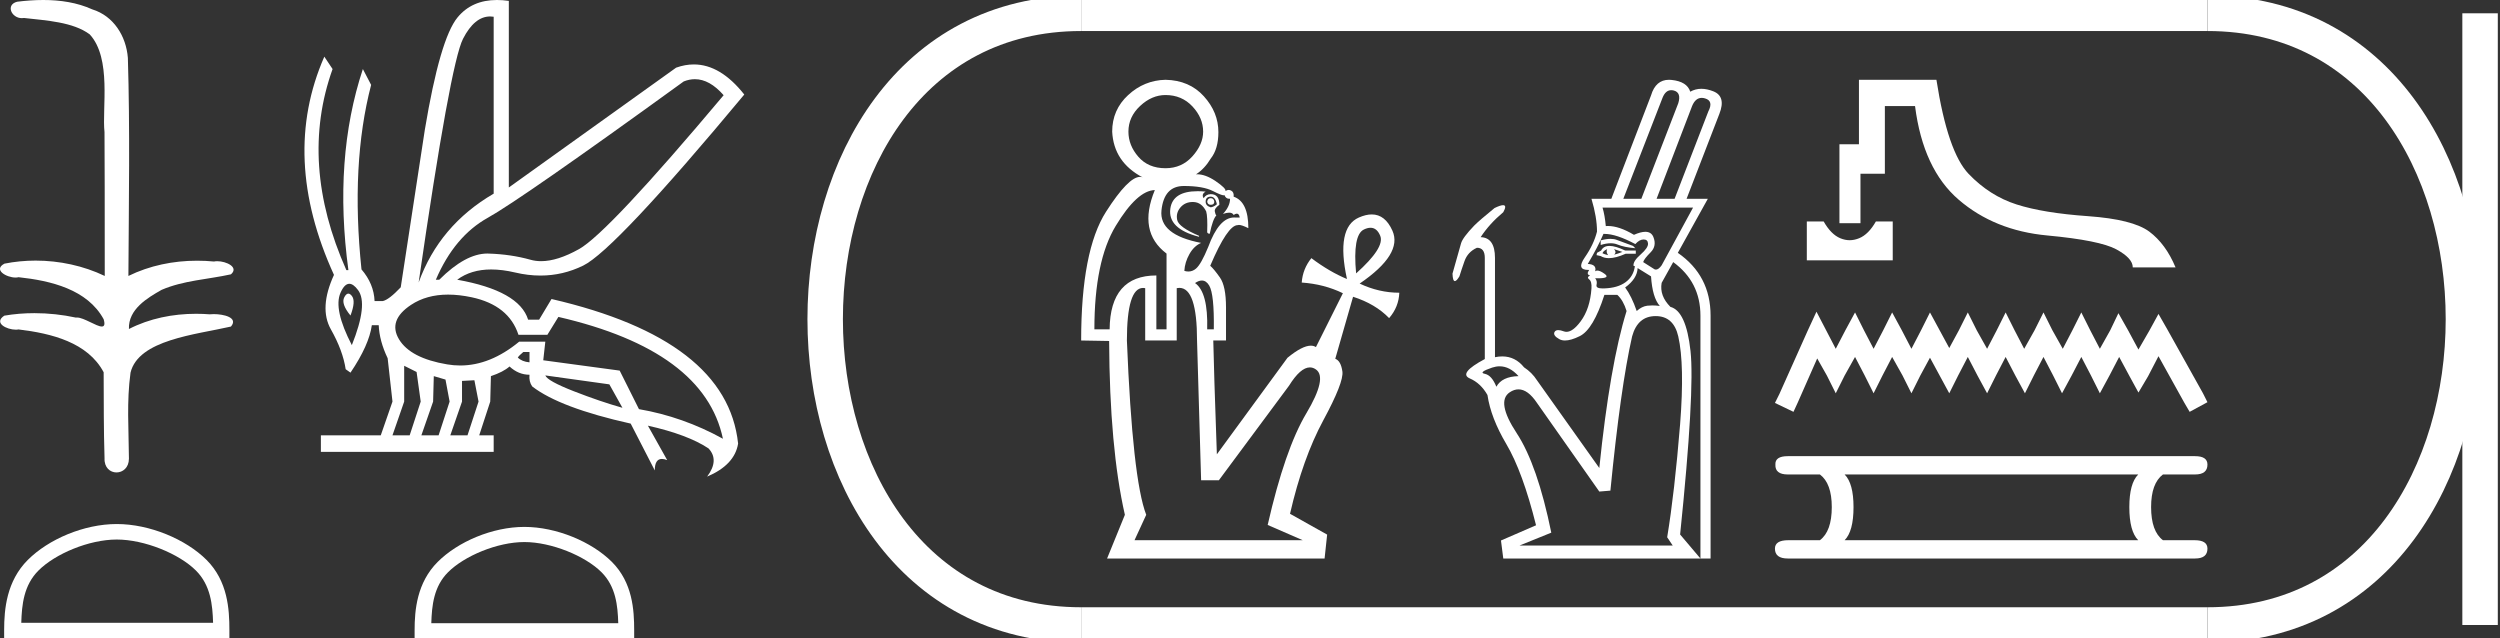 <?xml version="1.0" encoding="UTF-8" standalone="no"?>
<svg
   width="70.501"
   height="18.0"
   version="1.1"
   id="svg30"
   sodipodi:docname="setepenrameryamun.svg"
   inkscape:version="1.1.1 (3bf5ae0d25, 2021-09-20)"
   xmlns:inkscape="http://www.inkscape.org/namespaces/inkscape"
   xmlns:sodipodi="http://sodipodi.sourceforge.net/DTD/sodipodi-0.dtd"
   xmlns="http://www.w3.org/2000/svg"
   xmlns:svg="http://www.w3.org/2000/svg">
  <rect width="100%" height="100%" fill="#333333" stroke="none"/>
  <defs
     id="defs34" />
  <sodipodi:namedview
     id="namedview32"
     pagecolor="#ffffff"
     bordercolor="#666666"
     borderopacity="1.0"
     inkscape:pageshadow="2"
     inkscape:pageopacity="0.0"
     inkscape:pagecheckerboard="0"
     showgrid="false"
     inkscape:zoom="19.503267"
     inkscape:cx="35.250504"
     inkscape:cy="8.9984922"
     inkscape:window-width="1920"
     inkscape:window-height="1001"
     inkscape:window-x="-9"
     inkscape:window-y="-9"
     inkscape:window-maximized="1"
     inkscape:current-layer="svg30" />
  <path
     d="M 1.219 0.0 C 0.971 0.0 0.723 0.019 0.483 0.049 C 0.152 0.133 0.322 0.512 0.616 0.512 C 0.636 0.512 0.656 0.51 0.677 0.507 C 1.298 0.578 2.062 0.618 2.531 0.97 C 3.154 1.648 2.874 3.058 2.947 3.727 C 2.952 3.763 2.954 6.431 2.954 7.782 C 2.353 7.494 1.673 7.349 1.004 7.349 C 0.706 7.349 0.411 7.378 0.125 7.435 C -0.201 7.607 0.182 7.827 0.438 7.827 C 0.468 7.827 0.497 7.824 0.522 7.817 C 1.43 7.915 2.462 8.158 2.923 9.002 C 2.968 9.155 2.94 9.208 2.87 9.208 C 2.718 9.208 2.367 8.954 2.17 8.954 C 2.159 8.954 2.15 8.955 2.14 8.956 C 1.761 8.874 1.364 8.831 0.97 8.831 C 0.682 8.831 0.396 8.854 0.121 8.902 C -0.191 9.108 0.191 9.297 0.445 9.297 C 0.472 9.297 0.499 9.295 0.522 9.29 C 1.449 9.402 2.474 9.653 2.923 10.498 C 2.928 11.438 2.922 12.06 2.948 12.924 C 2.937 13.19 3.11 13.323 3.285 13.323 C 3.459 13.323 3.635 13.192 3.636 12.934 C 3.63 12.082 3.569 11.334 3.681 10.508 C 3.906 9.581 5.514 9.438 6.513 9.209 C 6.731 8.953 6.302 8.858 6.026 8.858 C 5.985 8.858 5.947 8.86 5.915 8.864 C 5.787 8.854 5.658 8.849 5.529 8.849 C 4.876 8.849 4.218 8.979 3.636 9.278 C 3.612 8.72 4.163 8.398 4.557 8.174 C 5.179 7.906 5.864 7.88 6.513 7.736 C 6.745 7.535 6.38 7.366 6.127 7.366 C 6.094 7.366 6.063 7.369 6.035 7.375 C 5.876 7.359 5.716 7.352 5.555 7.352 C 4.888 7.352 4.22 7.488 3.621 7.782 C 3.633 5.672 3.667 3.63 3.606 1.634 C 3.558 1.016 3.202 0.45 2.604 0.265 C 2.174 0.07 1.696 0.0 1.219 0.0 Z"
     style="fill:#ffffff;stroke:none"
     id="path2" />
  <path
     d="M 3.293 15.215 C 4.074 15.215 5.052 15.616 5.526 16.09 C 5.94 16.504 5.994 17.053 6.009 17.563 L 0.6 17.563 C 0.615 17.053 0.67 16.504 1.084 16.09 C 1.557 15.616 2.512 15.215 3.293 15.215 ZM 3.293 14.778 C 2.366 14.778 1.369 15.206 0.784 15.79 C 0.185 16.39 0.117 17.179 0.117 17.77 L 0.117 18 L 6.469 18 L 6.469 17.77 C 6.469 17.179 6.424 16.39 5.825 15.79 C 5.24 15.206 4.22 14.778 3.293 14.778 Z"
     style="fill:#ffffff;stroke:none"
     id="path4" />
  <path
     d="M 19.596 2.233 Q 20.011 2.233 20.407 2.685 Q 17.145 6.568 16.33 7.024 Q 15.721 7.365 15.259 7.365 Q 15.101 7.365 14.961 7.325 Q 14.407 7.17 13.776 7.151 Q 13.761 7.15 13.745 7.15 Q 13.127 7.15 12.388 7.888 L 12.291 7.888 Q 12.815 6.665 13.757 6.141 Q 14.699 5.617 19.281 2.297 Q 19.44 2.233 19.596 2.233 ZM 13.823 0.464 Q 13.872 0.464 13.922 0.472 L 13.922 5.461 Q 12.388 6.355 11.806 7.966 Q 12.699 1.792 13.058 1.093 Q 13.381 0.464 13.823 0.464 ZM 9.823 8.28 Q 9.763 8.28 9.709 8.383 Q 9.612 8.568 9.884 8.898 Q 10.039 8.49 9.922 8.345 Q 9.871 8.28 9.823 8.28 ZM 9.851 8.003 Q 9.965 8.003 10.097 8.18 Q 10.388 8.568 9.922 9.733 Q 9.398 8.723 9.602 8.257 Q 9.713 8.003 9.851 8.003 ZM 14.932 9.927 L 14.932 10.218 Q 14.718 10.199 14.602 10.082 Q 14.64 10.024 14.757 9.927 ZM 15.378 10.587 L 17.184 10.839 L 17.553 11.5 Q 16.931 11.325 16.184 11.034 Q 15.436 10.742 15.378 10.587 ZM 11.398 10.315 L 11.748 10.49 L 11.864 11.325 L 11.553 12.276 L 11.068 12.276 L 11.398 11.325 L 11.398 10.315 ZM 12.233 10.607 L 12.563 10.704 L 12.679 11.325 L 12.369 12.276 L 11.883 12.276 L 12.214 11.325 L 12.233 10.607 ZM 13.378 10.723 L 13.495 11.325 L 13.184 12.276 L 12.699 12.276 L 13.029 11.325 L 13.029 10.742 L 13.378 10.723 ZM 12.636 8.308 Q 12.946 8.308 13.301 8.383 Q 14.349 8.607 14.621 9.442 L 15.436 9.442 L 15.747 8.937 Q 19.863 9.888 20.387 12.373 Q 19.261 11.752 18.019 11.538 L 17.475 10.451 L 15.32 10.16 L 15.378 9.636 L 14.64 9.636 Q 13.825 10.307 12.977 10.307 Q 12.795 10.307 12.612 10.276 Q 11.573 10.102 11.252 9.568 Q 10.932 9.034 11.592 8.597 Q 12.029 8.308 12.636 8.308 ZM 14.014 0.0 Q 13.307 0.0 12.903 0.491 Q 12.408 1.093 11.981 3.656 L 11.301 8.102 Q 10.971 8.451 10.796 8.49 L 10.563 8.49 Q 10.544 8.005 10.194 7.597 Q 9.884 4.627 10.466 2.394 L 10.233 1.947 Q 9.398 4.471 9.825 7.617 L 9.767 7.617 Q 8.427 4.607 9.379 1.947 L 9.146 1.598 L 9.146 1.598 Q 7.903 4.432 9.418 7.752 Q 8.991 8.684 9.33 9.286 Q 9.67 9.888 9.748 10.412 L 9.884 10.509 Q 10.408 9.733 10.486 9.17 L 10.68 9.17 Q 10.699 9.616 10.932 10.102 L 11.068 11.325 L 10.738 12.276 L 9.049 12.276 L 9.049 12.742 L 13.922 12.742 L 13.922 12.276 L 13.514 12.276 L 13.825 11.325 L 13.844 10.607 Q 14.194 10.49 14.369 10.335 Q 14.621 10.568 14.932 10.568 Q 14.912 10.762 15.009 10.898 Q 15.786 11.5 17.786 11.946 L 18.465 13.266 Q 18.465 12.942 18.666 12.942 Q 18.73 12.942 18.815 12.975 L 18.271 12.004 L 18.271 12.004 Q 19.397 12.257 19.98 12.645 Q 20.29 12.975 19.941 13.441 Q 20.718 13.111 20.815 12.509 Q 20.504 9.577 15.553 8.432 L 15.204 9.014 L 14.893 9.014 Q 14.64 8.199 12.893 7.888 Q 13.283 7.599 13.852 7.599 Q 14.162 7.599 14.524 7.684 Q 14.891 7.771 15.242 7.771 Q 15.872 7.771 16.446 7.49 Q 17.339 7.053 20.989 2.666 Q 20.317 1.817 19.567 1.817 Q 19.321 1.817 19.067 1.908 L 14.349 5.287 L 14.349 0.025 Q 14.174 0.0 14.014 0.0 Z"
     style="fill:#ffffff;stroke:none"
     id="path6" />
  <path
     d="M 14.788 15.286 C 15.549 15.286 16.503 15.677 16.964 16.138 C 17.367 16.542 17.42 17.077 17.435 17.574 L 12.163 17.574 C 12.178 17.077 12.231 16.542 12.634 16.138 C 13.095 15.677 14.026 15.286 14.788 15.286 ZM 14.788 14.859 C 13.884 14.859 12.912 15.277 12.343 15.846 C 11.758 16.431 11.692 17.2 11.692 17.776 L 11.692 18 L 17.884 18 L 17.884 17.776 C 17.884 17.2 17.84 16.431 17.256 15.846 C 16.686 15.277 15.691 14.859 14.788 14.859 Z"
     style="fill:#ffffff;stroke:none"
     id="path8" />
  <path
     d="M 32.868 2.68 Q 32.481 2.68 32.152 2.988 Q 31.822 3.296 31.822 3.712 Q 31.822 4.099 32.102 4.421 Q 32.381 4.744 32.868 4.744 Q 33.327 4.744 33.628 4.407 Q 33.929 4.07 33.929 3.712 Q 33.929 3.325 33.628 3.002 Q 33.327 2.68 32.868 2.68 ZM 34.144 5.589 Q 34.23 5.589 34.244 5.689 Q 34.244 5.775 34.144 5.775 Q 34.058 5.775 34.043 5.689 Q 34.058 5.589 34.144 5.589 ZM 34.144 5.546 Q 34 5.546 34 5.689 Q 34 5.804 34.144 5.847 Q 34.23 5.833 34.316 5.761 Q 34.273 5.546 34.144 5.546 ZM 33.773 5.392 Q 33.88 5.392 34 5.403 Q 33.872 5.475 33.943 5.589 Q 34.015 5.475 34.144 5.475 Q 34.387 5.475 34.387 5.775 Q 34.244 5.876 34.258 5.962 Q 34.273 6.048 34.301 6.076 Q 34.201 6.177 34.115 6.592 Q 34.058 6.592 34.043 6.549 Q 34.058 6.105 34.015 5.962 Q 33.886 5.704 33.657 5.697 Q 33.647 5.696 33.637 5.696 Q 33.421 5.696 33.291 5.847 Q 33.155 6.005 33.198 6.205 Q 33.241 6.406 33.814 6.65 L 33.814 6.678 Q 32.926 6.449 33.004 5.883 Q 33.073 5.392 33.773 5.392 ZM 33.384 5.245 Q 32.825 5.245 32.754 5.933 Q 32.682 6.621 33.872 6.85 Q 33.671 6.936 33.542 7.166 Q 33.413 7.395 33.399 7.639 Q 33.458 7.657 33.513 7.657 Q 33.631 7.657 33.728 7.574 Q 33.872 7.452 34.072 6.965 Q 34.377 6.133 34.803 6.133 Q 34.817 6.133 34.832 6.134 L 34.961 6.134 Q 34.943 6.025 34.879 6.025 Q 34.841 6.025 34.789 6.062 Q 34.756 5.997 34.662 5.997 Q 34.592 5.997 34.488 6.033 Q 34.688 5.818 34.688 5.604 L 34.688 5.604 Q 34.676 5.605 34.664 5.605 Q 34.569 5.605 34.531 5.503 Q 34.524 5.508 34.51 5.508 Q 34.441 5.508 34.208 5.389 Q 33.929 5.245 33.384 5.245 ZM 38.648 6.423 Q 38.566 6.423 38.465 6.471 Q 38.142 6.621 38.243 7.71 Q 39.059 6.979 38.923 6.65 Q 38.83 6.423 38.648 6.423 ZM 33.893 7.911 Q 33.806 7.911 33.7 7.982 Q 34.072 8.24 34.043 9.287 L 34.23 9.287 Q 34.244 8.298 34.101 8.054 Q 34.017 7.911 33.893 7.911 ZM 32.567 5.36 Q 32.066 5.374 31.464 6.37 Q 30.862 7.366 30.862 9.287 L 31.292 9.287 Q 31.306 7.768 32.61 7.768 L 32.61 9.287 L 32.897 9.287 L 32.897 7.151 Q 32.08 6.535 32.567 5.36 ZM 33.258 8.118 Q 33.222 8.118 33.184 8.126 L 33.184 9.602 L 32.295 9.602 L 32.295 8.126 Q 32.264 8.12 32.235 8.12 Q 31.779 8.12 31.779 9.602 Q 31.937 13.514 32.324 14.518 L 31.994 15.234 L 36.738 15.234 L 35.749 14.804 Q 36.236 12.669 36.838 11.658 Q 37.44 10.648 37.11 10.419 Q 37.028 10.361 36.939 10.361 Q 36.673 10.361 36.351 10.877 L 34.373 13.543 L 33.872 13.543 L 33.757 9.602 Q 33.757 8.118 33.258 8.118 ZM 32.868 2.25 Q 33.542 2.264 33.95 2.716 Q 34.359 3.167 34.359 3.726 Q 34.359 4.199 34.144 4.471 Q 33.972 4.758 33.728 4.916 Q 33.744 4.915 33.761 4.915 Q 33.992 4.915 34.273 5.102 Q 34.588 5.317 34.559 5.389 Q 34.6 5.356 34.646 5.356 Q 34.68 5.356 34.717 5.374 Q 34.803 5.417 34.789 5.546 Q 35.204 5.689 35.204 6.435 Q 35.021 6.343 34.938 6.343 Q 34.918 6.343 34.903 6.349 Q 34.617 6.349 34.129 7.495 Q 34.23 7.581 34.402 7.825 Q 34.574 8.068 34.574 8.67 L 34.574 9.602 L 34.215 9.602 Q 34.23 10.39 34.316 12.812 L 36.308 10.089 Q 36.724 9.748 36.965 9.748 Q 37.048 9.748 37.11 9.788 L 37.87 8.269 Q 37.34 8.011 36.709 7.968 Q 36.738 7.581 36.981 7.28 Q 37.497 7.667 37.985 7.868 Q 37.669 6.42 38.321 6.134 Q 38.519 6.047 38.684 6.047 Q 39.062 6.047 39.267 6.506 Q 39.561 7.166 38.343 7.997 Q 38.887 8.255 39.461 8.255 Q 39.446 8.656 39.174 8.971 Q 38.787 8.57 38.157 8.369 L 37.655 10.118 Q 37.813 10.175 37.856 10.476 Q 37.899 10.777 37.318 11.852 Q 36.738 12.927 36.379 14.489 L 37.426 15.076 L 37.354 15.75 L 31.22 15.75 L 31.722 14.518 Q 31.292 12.626 31.278 9.616 L 30.489 9.602 Q 30.489 7.065 31.192 5.969 Q 31.82 4.988 32.15 4.988 Q 32.189 4.988 32.223 5.002 Q 31.407 4.572 31.364 3.712 Q 31.364 3.096 31.815 2.68 Q 32.266 2.264 32.868 2.25 Z"
     style="fill:#ffffff;stroke:none"
     id="path10" />
  <path
     d="M 47.129 2.543 C 47.153 2.543 47.178 2.546 47.204 2.553 C 47.347 2.592 47.389 2.712 47.328 2.911 L 46.286 5.607 L 45.778 5.607 L 46.885 2.755 C 46.942 2.614 47.023 2.543 47.129 2.543 ZM 47.989 2.76 C 48.019 2.76 48.05 2.765 48.083 2.775 C 48.248 2.823 48.278 2.946 48.174 3.146 L 47.224 5.607 L 46.716 5.607 L 47.718 2.99 C 47.781 2.837 47.871 2.76 47.989 2.76 ZM 45.418 6.736 C 45.337 6.736 45.245 6.75 45.14 6.779 L 45.14 6.909 C 45.243 6.876 45.337 6.86 45.421 6.86 C 45.492 6.86 45.558 6.872 45.616 6.896 C 45.741 6.948 45.909 6.983 46.117 7 L 46.052 6.935 C 45.861 6.865 45.709 6.809 45.596 6.766 C 45.545 6.746 45.485 6.736 45.418 6.736 ZM 45.518 7.026 L 45.752 7.104 C 45.666 7.139 45.587 7.165 45.518 7.182 C 45.57 7.139 45.57 7.087 45.518 7.026 ZM 45.323 7.026 C 45.297 7.078 45.305 7.135 45.349 7.195 C 45.279 7.178 45.227 7.161 45.192 7.143 C 45.201 7.1 45.245 7.061 45.323 7.026 ZM 45.388 6.935 C 45.275 6.935 45.197 6.978 45.153 7.065 L 45.036 7.13 L 45.023 7.195 L 45.14 7.221 C 45.204 7.26 45.281 7.28 45.37 7.28 C 45.501 7.28 45.658 7.239 45.843 7.156 L 46.13 7.156 L 46.13 7.065 L 45.83 7.065 C 45.648 6.978 45.501 6.935 45.388 6.935 ZM 47.745 5.854 L 46.859 7.482 C 46.801 7.563 46.747 7.603 46.697 7.603 C 46.672 7.603 46.648 7.593 46.625 7.573 L 46.338 7.391 C 46.356 7.33 46.425 7.239 46.547 7.117 C 46.668 6.996 46.694 6.85 46.625 6.681 C 46.585 6.585 46.51 6.537 46.399 6.537 C 46.313 6.537 46.206 6.566 46.078 6.622 C 45.8 6.456 45.556 6.373 45.343 6.373 C 45.323 6.373 45.303 6.374 45.284 6.375 C 45.266 6.175 45.236 6.002 45.192 5.854 ZM 45.247 6.596 C 45.469 6.596 45.759 6.692 46.117 6.883 C 46.195 6.796 46.273 6.753 46.351 6.753 C 46.429 6.753 46.471 6.792 46.475 6.87 C 46.479 6.948 46.41 7.05 46.267 7.176 C 46.123 7.302 46.056 7.408 46.065 7.495 L 46.104 7.508 C 46.078 7.699 45.991 7.849 45.843 7.957 C 45.696 8.066 45.496 8.124 45.245 8.133 C 45.227 8.134 45.211 8.134 45.195 8.134 C 45.065 8.134 45.008 8.101 45.023 8.035 C 45.041 7.961 45.028 7.898 44.984 7.846 L 44.984 7.846 C 45.011 7.847 45.035 7.848 45.058 7.848 C 45.302 7.848 45.366 7.806 45.251 7.723 C 45.166 7.661 45.097 7.63 45.046 7.63 C 45.022 7.63 45.001 7.637 44.984 7.651 C 45.019 7.521 44.949 7.451 44.776 7.443 C 44.967 7.122 45.114 6.839 45.218 6.596 C 45.228 6.596 45.237 6.596 45.247 6.596 ZM 46.182 7.56 L 46.56 7.794 C 46.586 8.194 46.668 8.471 46.807 8.628 C 46.733 8.618 46.662 8.613 46.597 8.613 C 46.547 8.613 46.5 8.616 46.455 8.621 C 46.351 8.634 46.251 8.684 46.156 8.771 C 46.06 8.493 45.952 8.272 45.83 8.107 C 46.056 7.942 46.173 7.76 46.182 7.56 ZM 42.29 10.33 C 42.48 10.33 42.657 10.422 42.823 10.607 C 42.51 10.615 42.302 10.715 42.198 10.906 C 42.111 10.689 42.002 10.568 41.872 10.542 C 41.742 10.516 41.811 10.457 42.08 10.366 C 42.152 10.342 42.222 10.33 42.29 10.33 ZM 46.69 8.914 C 47.028 8.914 47.241 9.105 47.328 9.487 C 47.449 10.017 47.467 10.841 47.38 11.961 C 47.276 13.246 47.154 14.309 47.015 15.151 L 47.172 15.385 L 42.849 15.385 L 43.747 15.021 C 43.487 13.745 43.161 12.809 42.771 12.215 C 42.38 11.62 42.315 11.236 42.575 11.063 C 42.658 11.007 42.74 10.98 42.822 10.98 C 42.998 10.98 43.172 11.107 43.343 11.362 L 45.101 13.862 L 45.414 13.836 C 45.605 11.892 45.809 10.442 46.026 9.487 C 46.13 9.105 46.351 8.914 46.69 8.914 ZM 47.066 2.25 C 46.816 2.25 46.647 2.397 46.56 2.69 L 45.44 5.607 L 44.88 5.607 C 44.984 5.954 45.036 6.262 45.036 6.531 C 44.975 6.774 44.86 7.017 44.691 7.26 C 44.528 7.495 44.561 7.612 44.79 7.612 C 44.798 7.612 44.806 7.612 44.815 7.612 L 44.815 7.612 C 44.754 7.699 44.763 7.751 44.841 7.768 C 44.771 7.803 44.763 7.84 44.815 7.879 C 44.867 7.918 44.889 8.003 44.88 8.133 C 44.854 8.515 44.752 8.825 44.574 9.064 C 44.428 9.26 44.295 9.358 44.175 9.358 C 44.149 9.358 44.124 9.353 44.099 9.344 C 44.037 9.321 43.986 9.309 43.944 9.309 C 43.893 9.309 43.858 9.327 43.838 9.363 C 43.804 9.428 43.849 9.496 43.975 9.565 C 44.02 9.59 44.073 9.602 44.134 9.602 C 44.245 9.602 44.383 9.562 44.548 9.48 C 44.804 9.355 45.036 8.966 45.245 8.315 L 45.609 8.315 C 45.722 8.419 45.809 8.571 45.87 8.771 C 45.557 9.778 45.301 11.253 45.101 13.198 L 43.343 10.724 C 43.248 10.576 43.126 10.455 42.979 10.359 C 42.814 10.154 42.609 10.051 42.364 10.051 C 42.298 10.051 42.23 10.058 42.159 10.073 L 42.159 7.273 C 42.159 6.892 42.024 6.696 41.755 6.688 C 41.92 6.436 42.133 6.201 42.393 5.984 C 42.467 5.852 42.465 5.786 42.388 5.786 C 42.338 5.786 42.257 5.813 42.146 5.867 C 41.868 6.093 41.677 6.258 41.573 6.362 C 41.356 6.588 41.232 6.755 41.202 6.863 C 41.171 6.972 41.091 7.256 40.961 7.716 C 40.966 7.857 40.988 7.927 41.028 7.927 C 41.06 7.927 41.102 7.883 41.156 7.794 C 41.191 7.681 41.238 7.538 41.299 7.365 C 41.36 7.191 41.477 7.065 41.651 6.987 C 41.798 6.987 41.872 7.082 41.872 7.273 L 41.872 10.125 C 41.369 10.394 41.228 10.576 41.449 10.672 C 41.654 10.76 41.82 10.916 41.947 11.139 L 41.947 11.139 C 42.01 11.569 42.187 12.029 42.478 12.521 C 42.786 13.042 43.066 13.806 43.317 14.813 L 42.328 15.242 L 42.393 15.75 L 47.953 15.75 L 47.38 15.073 C 47.658 12.373 47.755 10.648 47.673 9.897 C 47.59 9.146 47.402 8.732 47.106 8.654 C 46.898 8.445 46.816 8.22 46.859 7.977 L 47.185 7.391 C 47.697 7.764 47.953 8.267 47.953 8.901 L 47.953 15.75 L 48.239 15.75 L 48.239 8.901 C 48.239 8.146 47.931 7.556 47.315 7.13 L 48.161 5.607 L 47.562 5.607 L 48.487 3.211 C 48.617 2.881 48.558 2.668 48.311 2.573 C 48.193 2.527 48.082 2.504 47.978 2.504 C 47.865 2.504 47.761 2.532 47.666 2.586 C 47.606 2.395 47.43 2.284 47.139 2.254 C 47.114 2.251 47.09 2.25 47.066 2.25 Z"
     style="fill:#ffffff;stroke:none"
     id="path12" />
  <path
     d="M 50.953 6.245 L 50.953 7.342 L 53.376 7.342 L 53.376 6.245 L 52.901 6.245 C 52.763 6.488 52.605 6.647 52.427 6.719 C 52.338 6.755 52.249 6.774 52.161 6.774 C 52.073 6.774 51.985 6.755 51.898 6.719 C 51.723 6.647 51.566 6.488 51.428 6.245 ZM 52.423 2.25 L 52.423 4.069 L 51.873 4.069 L 51.873 6.294 L 52.466 6.294 L 52.466 4.9 L 53.154 4.9 L 53.154 2.992 L 54.005 2.992 C 54.156 4.178 54.568 5.06 55.241 5.636 C 55.913 6.213 56.744 6.548 57.732 6.64 C 58.721 6.732 59.37 6.863 59.68 7.031 C 59.99 7.199 60.145 7.368 60.145 7.54 L 61.351 7.54 C 61.167 7.098 60.919 6.762 60.61 6.531 C 60.3 6.301 59.725 6.156 58.884 6.096 C 58.044 6.037 57.371 5.927 56.867 5.765 C 56.363 5.604 55.913 5.317 55.517 4.905 C 55.122 4.493 54.819 3.608 54.608 2.25 Z"
     style="fill:#ffffff;stroke:none"
     id="path14" />
  <path
     d="M 51.225 8.79 L 50.974 9.334 L 50.179 11.112 L 50.054 11.363 L 50.577 11.614 L 50.702 11.342 L 51.246 10.108 L 51.518 10.589 L 51.769 11.091 L 52.02 10.589 L 52.313 10.066 L 52.585 10.589 L 52.836 11.091 L 53.087 10.589 L 53.359 10.066 L 53.652 10.589 L 53.903 11.091 L 54.154 10.589 L 54.426 10.087 L 54.698 10.589 L 54.97 11.091 L 55.221 10.589 L 55.493 10.066 L 55.765 10.589 L 56.037 11.091 L 56.288 10.589 L 56.56 10.066 L 56.832 10.589 L 57.104 11.091 L 57.355 10.589 L 57.627 10.066 L 57.899 10.589 L 58.15 11.091 L 58.422 10.589 L 58.694 10.066 L 58.966 10.589 L 59.217 11.091 L 59.489 10.589 L 59.761 10.066 L 60.054 10.61 L 60.305 11.07 L 60.577 10.61 L 60.87 10.045 L 61.602 11.363 L 61.749 11.614 L 62.251 11.342 L 62.125 11.091 L 61.121 9.292 L 60.87 8.853 L 60.619 9.313 L 60.305 9.857 L 60.012 9.313 L 59.74 8.832 L 59.51 9.313 L 59.217 9.836 L 58.945 9.313 L 58.694 8.811 L 58.443 9.313 L 58.171 9.836 L 57.878 9.313 L 57.627 8.811 L 57.376 9.313 L 57.083 9.836 L 56.811 9.313 L 56.56 8.811 L 56.309 9.313 L 56.037 9.836 L 55.744 9.313 L 55.493 8.811 L 55.242 9.313 L 54.97 9.815 L 54.698 9.313 L 54.426 8.811 L 54.175 9.313 L 53.903 9.836 L 53.631 9.313 L 53.359 8.811 L 53.108 9.313 L 52.836 9.836 L 52.564 9.313 L 52.313 8.811 L 52.041 9.313 L 51.769 9.836 L 51.497 9.313 L 51.225 8.79 Z"
     style="fill:#ffffff;stroke:none"
     id="path16" />
  <path
     d="M 60.299 13.38 Q 60.048 13.631 60.048 14.3 Q 60.048 14.983 60.299 15.234 L 52.019 15.234 Q 52.27 14.983 52.27 14.3 Q 52.27 13.631 52.019 13.38 ZM 50.416 12.864 Q 50.054 12.864 50.067 13.101 Q 50.054 13.38 50.416 13.38 L 51.322 13.38 Q 51.657 13.631 51.657 14.3 Q 51.657 14.983 51.322 15.234 L 50.43 15.234 Q 50.054 15.234 50.054 15.471 Q 50.054 15.75 50.416 15.75 L 61.902 15.75 Q 62.251 15.75 62.251 15.471 Q 62.251 15.234 61.889 15.234 L 60.996 15.234 Q 60.662 14.983 60.662 14.3 Q 60.662 13.631 60.996 13.38 L 61.902 13.38 Q 62.251 13.38 62.251 13.101 Q 62.251 12.864 61.902 12.864 Z"
     style="fill:#ffffff;stroke:none"
     id="path18" />
  <path
     d="M 30.489 0.375 C 20.864 0.375 20.864 17.625 30.489 17.625 "
     style="fill:none;stroke:#ffffff;stroke-width:1"
     id="path20" />
  <path
     d="M 30.489 0.375 L 62.251 0.375 "
     style="fill:none;stroke:#ffffff;stroke-width:1"
     id="path22" />
  <path
     d="M 30.489 17.625 L 62.251 17.625 "
     style="fill:none;stroke:#ffffff;stroke-width:1"
     id="path24" />
  <path
     d="M 69.939 0.375 L 69.939 17.625 "
     style="fill:none;stroke:#ffffff;stroke-width:1"
     id="path26" />
  <path
     d="M 62.251 0.375 C 71.876 0.375 71.876 17.625 62.251 17.625 "
     style="fill:none;stroke:#ffffff;stroke-width:1"
     id="path28" />
</svg>
